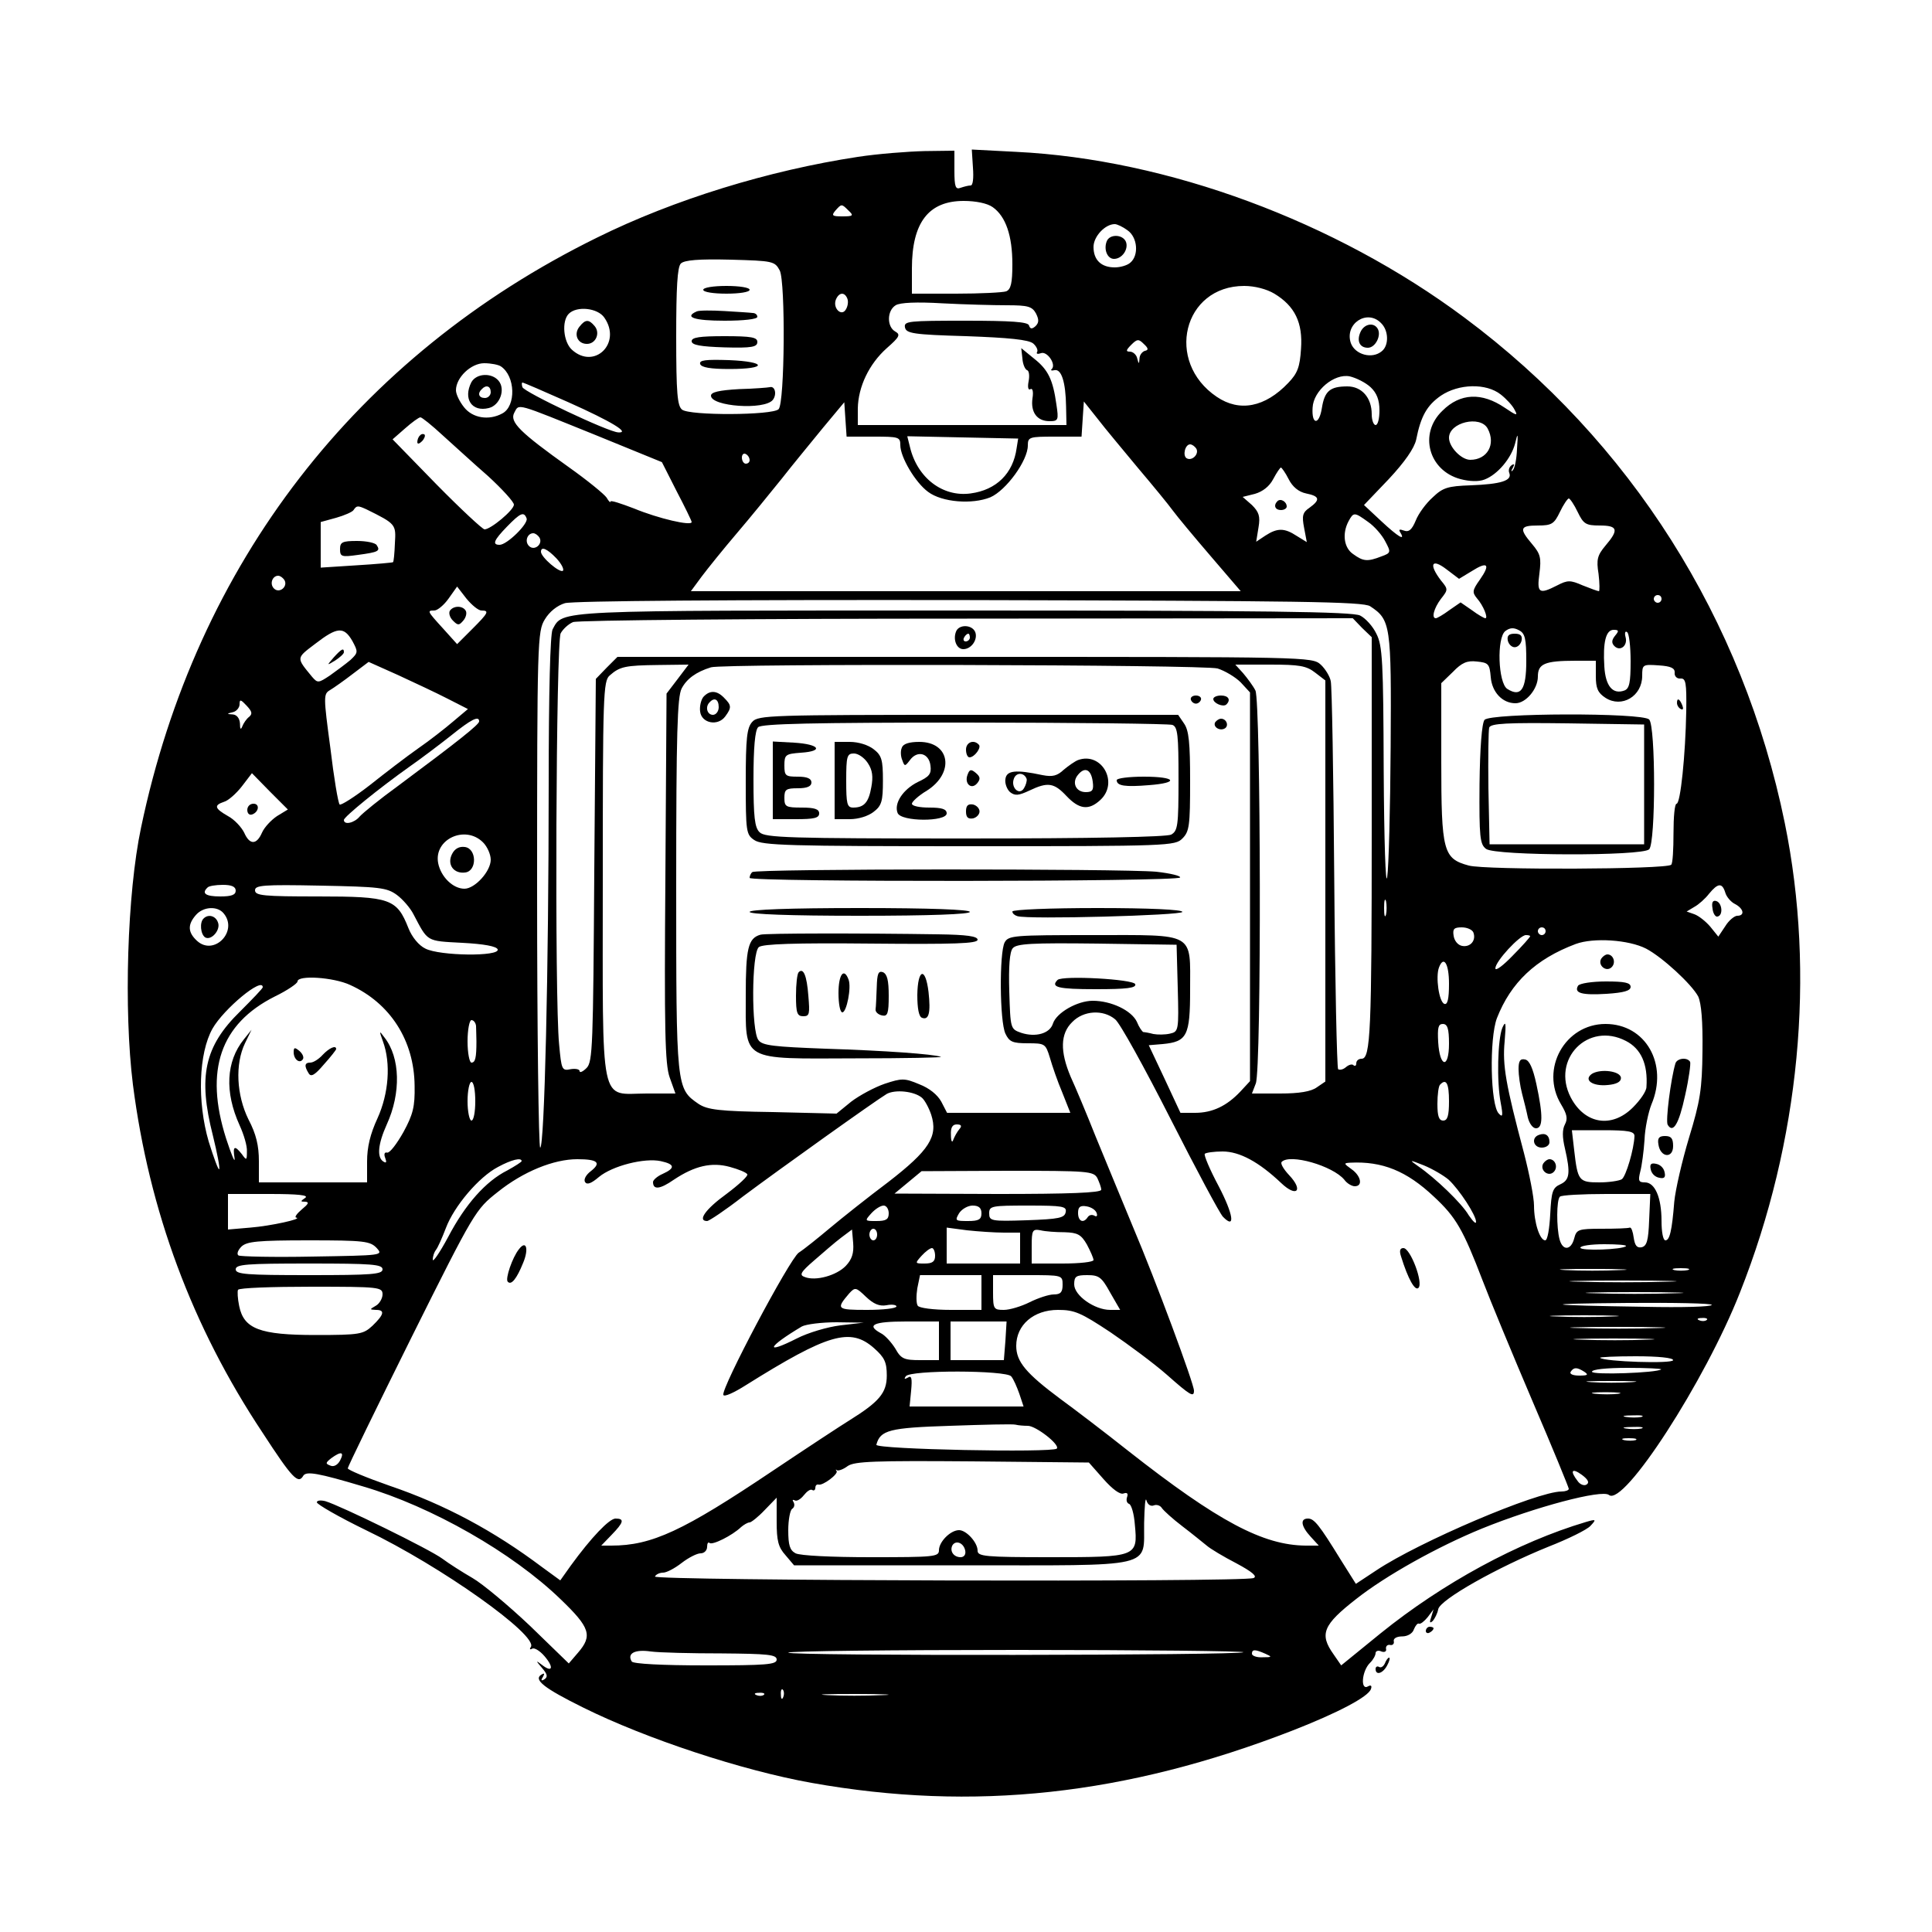 <?xml version="1.0" standalone="no"?>
<!DOCTYPE svg PUBLIC "-//W3C//DTD SVG 20010904//EN"
 "http://www.w3.org/TR/2001/REC-SVG-20010904/DTD/svg10.dtd">
<svg version="1.0" xmlns="http://www.w3.org/2000/svg"
 width="500pt" height="500pt" viewBox="0 0 500 500"
 preserveAspectRatio="xMidYMid meet">

<g transform="translate(0,500) scale(0.1,-0.1)"
fill="#000000" stroke="none">
<path d="M2220 4594 c-230 -35 -475 -110 -675 -209 -622 -306 -1037 -843
-1180 -1527 -36 -170 -45 -472 -21 -665 42 -327 153 -626 335 -900 78 -120 93
-135 106 -112 8 12 38 7 155 -28 177 -52 386 -171 511 -292 76 -73 83 -94 45
-138 l-24 -28 -100 97 c-56 53 -123 109 -149 124 -26 15 -62 38 -78 50 -32 24
-263 137 -303 149 -12 3 -22 2 -22 -3 0 -5 57 -38 127 -72 196 -94 445 -272
427 -302 -4 -6 -3 -8 3 -5 5 4 20 -5 32 -19 25 -29 21 -44 -6 -23 -17 13 -17
12 0 -8 14 -16 15 -23 6 -29 -8 -5 -10 -3 -4 6 5 9 4 11 -4 6 -21 -13 7 -35
108 -85 163 -81 412 -163 591 -195 420 -75 814 -32 1244 135 118 46 198 88
204 108 3 8 0 11 -7 7 -21 -13 -17 40 5 61 8 8 14 19 14 25 0 5 7 8 15 4 8 -3
14 0 12 7 -1 7 4 11 10 10 7 -2 12 3 10 10 -1 7 8 12 22 12 14 0 27 8 30 18 4
10 10 17 13 15 4 -2 14 6 23 17 l15 20 -6 -20 c-5 -14 -4 -17 4 -10 5 6 12 19
14 30 4 25 154 109 285 162 51 20 100 44 109 54 16 17 15 18 -12 10 -175 -52
-370 -158 -531 -288 l-102 -83 -20 29 c-37 52 -27 76 59 143 76 60 210 135
325 182 138 56 311 102 329 87 38 -31 249 295 339 524 155 391 196 823 116
1215 -108 528 -399 988 -829 1308 -334 249 -769 410 -1160 429 l-115 6 3 -47
c2 -27 0 -46 -6 -46 -6 0 -17 -3 -26 -6 -13 -5 -16 2 -16 45 l0 51 -77 -1
c-43 -1 -121 -7 -173 -15z m349 -130 c34 -24 51 -74 51 -148 0 -49 -4 -65 -16
-70 -9 -3 -67 -6 -130 -6 l-114 0 0 65 c0 119 43 175 134 175 31 0 61 -6 75
-16z m-373 -9 c14 -13 12 -15 -16 -15 -26 0 -29 2 -18 15 16 18 16 18 34 0z
m722 -51 c26 -18 30 -65 7 -84 -8 -7 -26 -12 -40 -12 -35 0 -55 19 -55 53 0
27 30 59 55 59 6 0 21 -7 33 -16z m-900 -104 c15 -30 13 -343 -3 -359 -16 -16
-231 -17 -250 -1 -12 10 -15 42 -15 189 0 127 3 180 12 189 9 9 47 12 128 10
111 -3 115 -4 128 -28z m1280 -60 c53 -32 74 -75 69 -143 -3 -47 -9 -63 -33
-88 -60 -63 -126 -76 -185 -36 -135 91 -87 287 71 287 27 0 58 -8 78 -20z
m-1105 -13 c3 -8 1 -20 -4 -28 -11 -19 -34 3 -26 25 8 20 23 21 30 3z m413
-17 c54 0 65 -3 75 -21 8 -16 8 -24 -1 -33 -9 -8 -14 -8 -17 2 -3 9 -46 12
-165 12 -146 0 -159 -1 -156 -17 3 -16 21 -19 159 -23 110 -4 161 -9 173 -19
8 -7 13 -17 10 -22 -3 -5 2 -6 10 -3 16 6 40 -29 28 -41 -4 -3 -1 -5 7 -3 18
4 29 -31 30 -94 l1 -48 -270 0 -270 0 0 43 c1 56 29 115 75 156 33 29 36 35
22 43 -22 12 -22 54 1 68 11 7 54 9 121 5 57 -3 133 -5 167 -5z m-1042 -32
c46 -66 -26 -136 -84 -83 -22 20 -27 74 -8 93 21 21 75 15 92 -10z m2010 -14
c20 -19 21 -58 2 -73 -25 -21 -69 -9 -80 21 -17 50 42 89 78 52z m-611 -72
c-7 -2 -14 -11 -14 -20 -1 -15 -2 -15 -6 1 -2 9 -11 17 -19 17 -11 0 -10 4 4
18 15 15 19 15 32 2 12 -11 13 -16 3 -18z m-1667 -40 c38 -25 40 -103 4 -122
-35 -19 -77 -12 -99 16 -12 15 -21 34 -21 44 0 33 39 70 73 70 18 0 37 -4 43
-8z m2251 -54 c16 -15 23 -33 23 -60 0 -21 -4 -38 -10 -38 -5 0 -10 12 -10 28
0 43 -26 72 -63 72 -45 0 -59 -12 -66 -56 -7 -45 -27 -44 -24 1 2 44 56 89 96
81 17 -4 41 -16 54 -28z m-2076 -39 c112 -50 161 -80 129 -78 -26 1 -243 104
-248 117 -2 6 -2 12 0 12 3 0 56 -23 119 -51z m2413 20 c14 -11 31 -29 36 -40
9 -16 5 -15 -26 6 -59 40 -115 38 -161 -8 -62 -59 -36 -155 47 -177 23 -6 47
-7 62 -1 34 13 69 55 79 93 7 30 8 28 5 -14 -1 -26 -6 -51 -11 -55 -4 -5 -5
-2 0 6 5 9 4 12 -3 7 -6 -4 -9 -13 -6 -20 8 -20 -22 -29 -100 -32 -59 -2 -72
-6 -98 -31 -17 -15 -37 -42 -44 -60 -10 -24 -18 -31 -31 -26 -11 4 -14 3 -9
-5 14 -23 -5 -12 -49 29 l-45 42 64 67 c42 45 66 80 71 102 12 61 28 89 64
114 46 31 117 33 155 3z m-1623 -109 c65 0 69 -1 69 -22 0 -31 39 -97 72 -121
36 -27 114 -33 161 -14 41 18 97 95 97 134 0 22 4 23 69 23 l70 0 3 46 3 45
35 -44 c19 -25 67 -82 105 -128 39 -46 80 -96 90 -110 11 -15 55 -68 98 -118
l78 -91 -712 0 -711 0 28 38 c15 20 56 71 91 112 35 41 87 105 116 141 28 36
77 95 107 132 l55 66 3 -45 3 -44 70 0z m-717 3 l169 -69 38 -75 c21 -40 39
-77 39 -80 0 -11 -86 9 -149 35 -34 13 -61 22 -61 18 0 -4 -5 1 -10 10 -6 9
-50 45 -98 79 -126 90 -154 117 -141 141 13 24 0 27 213 -59z m-399 1 c28 -25
80 -73 118 -106 37 -34 67 -67 67 -74 0 -14 -60 -64 -76 -64 -5 0 -61 52 -124
116 l-114 117 32 28 c18 16 36 29 40 29 4 0 30 -21 57 -46z m2705 17 c22 -41
-1 -81 -45 -81 -23 0 -55 33 -55 57 0 40 81 59 100 24z m-1219 -51 c-9 -65
-52 -108 -119 -117 -72 -10 -138 40 -157 120 l-7 28 143 -3 144 -3 -4 -25z
m465 -1 c8 -14 -11 -33 -25 -25 -11 7 -4 36 9 36 5 0 12 -5 16 -11z m-1156
-30 c0 -5 -4 -9 -10 -9 -5 0 -10 7 -10 16 0 8 5 12 10 9 6 -3 10 -10 10 -16z
m1395 -49 c10 -20 26 -33 45 -37 35 -7 38 -16 9 -37 -18 -12 -20 -21 -14 -52
l7 -37 -26 16 c-32 21 -50 21 -81 1 l-24 -16 6 37 c5 29 1 40 -17 58 l-24 21
32 8 c20 6 37 19 47 38 9 17 18 30 20 30 2 0 12 -14 20 -30z m748 -85 c15 -31
21 -35 57 -35 47 0 50 -11 15 -52 -21 -25 -24 -36 -18 -73 3 -25 3 -45 1 -45
-3 0 -22 7 -42 15 -32 14 -39 14 -66 0 -47 -24 -53 -20 -46 31 5 40 3 50 -19
76 -34 40 -32 48 15 48 36 0 42 4 57 35 9 19 20 35 23 35 3 0 14 -16 23 -35z
m-3135 7 c77 -38 77 -39 74 -88 -1 -26 -3 -48 -5 -49 -1 -1 -44 -5 -94 -8
l-93 -6 0 59 0 59 40 11 c21 6 42 15 45 20 8 12 11 12 33 2z m415 -24 c4 -14
-51 -68 -70 -68 -20 0 -15 12 19 47 35 36 44 40 51 21z m2178 -9 c16 -11 36
-34 44 -50 15 -28 15 -30 -10 -39 -36 -14 -47 -13 -73 6 -24 16 -29 53 -12 85
13 24 15 24 51 -2z m-2145 -40 c10 -17 -13 -36 -27 -22 -12 12 -4 33 11 33 5
0 12 -5 16 -11z m44 -54 c13 -14 20 -28 17 -32 -8 -7 -57 35 -57 49 0 15 16 8
40 -17z m2369 -33 c41 26 49 18 21 -22 -20 -28 -20 -33 -8 -48 17 -19 30 -52
22 -52 -3 0 -19 9 -35 21 l-29 20 -29 -20 c-16 -12 -32 -21 -35 -21 -12 0 -5
26 13 50 19 24 19 25 0 48 -32 42 -24 58 14 29 l33 -25 33 20z m-3073 -23 c10
-17 -13 -36 -27 -22 -12 12 -4 33 11 33 5 0 12 -5 16 -11z m510 -79 c21 0 18
-6 -24 -48 l-39 -39 -36 40 c-42 46 -42 47 -23 47 8 0 25 14 37 31 l22 31 24
-31 c14 -17 31 -31 39 -31z m3054 30 c0 -5 -4 -10 -10 -10 -5 0 -10 5 -10 10
0 6 5 10 10 10 6 0 10 -4 10 -10z m-754 -19 c53 -35 55 -48 53 -363 -1 -161
-5 -313 -9 -338 -4 -26 -8 94 -9 275 -1 283 -3 324 -19 355 -9 19 -28 40 -42
47 -19 10 -245 13 -1023 13 -1073 0 -1039 2 -1067 -49 -6 -13 -10 -159 -10
-403 0 -480 -11 -938 -22 -938 -4 0 -8 300 -8 668 0 645 1 668 20 699 12 20
32 36 52 42 20 6 424 9 1048 8 857 -2 1018 -4 1036 -16z m-21 -56 l25 -24 0
-499 c0 -520 -3 -592 -26 -592 -8 0 -14 -5 -14 -12 0 -6 -3 -8 -7 -5 -3 4 -12
2 -20 -5 -7 -6 -16 -8 -20 -5 -3 4 -8 226 -10 494 -2 269 -6 498 -9 510 -2 12
-14 32 -26 43 -22 20 -32 20 -921 20 l-899 0 -28 -28 -28 -29 -4 -494 c-3
-456 -4 -497 -20 -513 -10 -10 -18 -13 -18 -8 0 5 -11 7 -23 5 -23 -5 -24 -1
-30 64 -12 119 -8 1042 4 1064 6 11 20 24 32 29 12 5 470 9 1020 9 l998 1 24
-25z m425 -86 c0 -74 -14 -94 -49 -72 -24 15 -28 133 -5 150 12 9 22 9 35 2
16 -8 19 -22 19 -80z m-3038 52 c15 -28 15 -30 -5 -49 -12 -10 -36 -28 -53
-40 -30 -20 -32 -20 -46 -4 -42 51 -42 48 8 86 57 44 74 45 96 7z m3268 14
c-9 -11 -10 -19 -2 -27 15 -15 35 1 29 23 -3 11 -1 17 4 13 5 -3 9 -37 9 -75
0 -55 -3 -71 -16 -76 -30 -11 -49 11 -52 62 -4 63 4 95 24 95 14 0 14 -3 4
-15z m-3022 -163 l53 -27 -38 -32 c-21 -18 -62 -50 -91 -70 -30 -21 -86 -64
-125 -95 -40 -31 -75 -53 -78 -50 -4 4 -15 70 -24 146 -18 134 -18 140 -1 150
10 6 37 25 59 42 l41 31 76 -34 c41 -19 99 -46 128 -61z m2700 56 c3 -39 30
-68 64 -68 27 0 58 37 58 69 0 33 17 41 98 41 l52 0 0 -40 c0 -31 5 -43 25
-56 42 -27 95 4 95 57 0 29 1 30 43 27 31 -2 42 -7 41 -19 -1 -9 6 -16 15 -15
14 1 16 -11 15 -84 -2 -114 -15 -240 -25 -240 -5 0 -8 -34 -8 -76 0 -42 -2
-79 -6 -82 -12 -12 -481 -14 -524 -2 -66 18 -71 36 -71 270 l0 202 30 29 c23
24 37 30 62 27 30 -3 33 -6 36 -40z m-2104 -5 l-29 -38 -3 -476 c-3 -393 -1
-483 11 -517 l15 -42 -74 0 c-124 0 -114 -49 -114 553 0 477 1 515 18 529 26
23 40 26 126 27 l78 1 -28 -37z m1397 27 c19 -6 46 -22 60 -36 l24 -26 0 -503
0 -503 -25 -27 c-35 -37 -72 -55 -117 -55 l-38 0 -41 88 -41 87 36 3 c63 6 71
21 71 140 0 151 16 142 -251 142 -206 0 -219 -1 -229 -19 -14 -27 -13 -204 2
-236 10 -21 18 -25 58 -25 44 0 46 -1 57 -37 6 -21 20 -62 32 -90 l21 -53
-160 0 -159 0 -15 29 c-10 18 -31 35 -57 45 -38 16 -45 16 -90 1 -26 -9 -65
-30 -86 -46 l-38 -31 -165 4 c-139 2 -169 6 -192 21 -58 40 -58 40 -58 567 0
395 3 486 14 508 13 25 37 43 76 55 30 10 1275 7 1311 -3z m253 -11 l26 -20 0
-519 0 -519 -22 -15 c-15 -11 -46 -16 -95 -16 l-73 0 10 26 c15 38 13 989 -1
1017 -6 12 -21 32 -32 45 l-20 22 90 0 c76 0 94 -3 117 -21z m-2759 -114 c-7
-5 -15 -17 -18 -25 -4 -10 -6 -7 -6 8 -1 13 -8 22 -18 23 -17 1 -17 2 0 6 9 2
17 12 17 20 0 14 3 13 18 -3 14 -15 16 -21 7 -29z m595 -12 c0 -8 -54 -51
-210 -167 -47 -34 -91 -70 -99 -79 -14 -17 -41 -23 -41 -9 0 8 91 82 170 138
30 21 79 58 108 81 51 41 72 52 72 36z m-523 -245 c-15 -10 -33 -29 -39 -43
-14 -32 -32 -32 -46 0 -7 14 -25 34 -42 43 -35 20 -37 28 -10 37 11 3 32 22
46 40 l26 34 46 -47 47 -47 -28 -17z m533 -68 c11 -11 20 -31 20 -45 0 -30
-41 -75 -68 -75 -30 0 -61 31 -68 66 -12 62 70 100 116 54z m-640 -125 c0 -11
-11 -15 -40 -15 -38 0 -49 8 -33 23 3 4 21 7 40 7 23 0 33 -5 33 -15z m417
-11 c15 -11 35 -34 43 -50 38 -72 32 -69 126 -74 57 -3 89 -9 92 -17 6 -19
-150 -17 -187 2 -17 8 -35 30 -44 53 -30 76 -47 82 -233 82 -142 0 -164 2
-164 16 0 13 21 15 169 12 153 -3 172 -5 198 -24z m3438 6 c3 -11 15 -25 26
-30 22 -12 25 -30 5 -30 -7 0 -22 -12 -31 -27 l-18 -27 -21 26 c-12 14 -30 28
-41 32 l-20 7 20 12 c11 6 28 21 38 34 23 28 34 29 42 3z m-878 -57 c-3 -10
-5 -2 -5 17 0 19 2 27 5 18 2 -10 2 -26 0 -35z m-3008 3 c38 -46 -25 -111 -69
-71 -24 22 -25 42 -3 67 19 22 56 24 72 4z m3234 -49 c8 -21 -8 -39 -29 -35
-11 2 -20 13 -22 26 -3 18 1 22 21 22 14 0 27 -6 30 -13z m187 3 c0 -5 -4 -10
-10 -10 -5 0 -10 5 -10 10 0 6 5 10 10 10 6 0 10 -4 10 -10z m-40 -13 c0 -2
-20 -25 -45 -50 -25 -26 -45 -41 -45 -33 0 18 63 86 79 86 6 0 11 -1 11 -3z
m300 -32 c42 -22 118 -92 135 -124 8 -18 12 -63 11 -141 -1 -99 -6 -130 -35
-225 -18 -60 -35 -134 -38 -165 -6 -76 -12 -100 -23 -100 -6 0 -10 22 -10 50
0 61 -17 100 -43 100 -16 0 -18 4 -12 28 4 15 9 52 11 82 1 30 10 72 18 92 44
104 -15 208 -119 208 -105 0 -170 -117 -115 -208 15 -25 18 -37 10 -52 -7 -13
-7 -33 0 -62 15 -65 12 -82 -12 -93 -20 -9 -23 -19 -26 -77 -2 -38 -7 -68 -13
-68 -14 0 -29 46 -29 90 0 21 -12 82 -26 136 -47 177 -56 227 -50 289 4 48 3
55 -6 35 -12 -30 -15 -139 -4 -195 6 -32 5 -38 -5 -27 -22 21 -25 194 -5 247
36 92 100 153 204 192 46 17 137 11 182 -12z m-1212 -102 c3 -110 2 -113 -20
-118 -13 -3 -32 -3 -43 -1 -11 3 -23 5 -26 5 -3 1 -11 12 -17 27 -14 29 -66
54 -114 54 -40 0 -94 -31 -103 -59 -8 -26 -45 -36 -82 -24 -28 10 -28 10 -31
107 -2 65 1 103 9 112 10 12 50 14 218 12 l206 -3 3 -112z m702 11 c0 -40 -4
-55 -12 -52 -14 5 -23 70 -14 94 12 32 26 11 26 -42z m-2844 -3 c104 -47 166
-144 167 -261 1 -54 -4 -74 -29 -120 -17 -30 -35 -54 -42 -53 -7 2 -9 -4 -5
-14 4 -11 3 -14 -5 -9 -17 11 -14 45 9 96 37 81 35 173 -6 225 -14 19 -14 18
-4 -10 21 -57 15 -135 -14 -199 -19 -41 -27 -75 -27 -112 l0 -54 -140 0 -140
0 0 55 c0 40 -7 70 -27 108 -31 63 -35 143 -9 197 l17 35 -20 -25 c-46 -57
-50 -136 -11 -222 11 -24 20 -54 19 -68 0 -23 -1 -24 -13 -7 -19 24 -24 21
-19 -10 2 -16 -8 8 -22 51 -56 176 -15 296 126 367 33 16 59 34 59 39 0 17 93
11 136 -9z m-226 -6 c0 -3 -27 -31 -59 -63 -92 -90 -109 -168 -70 -321 11 -45
19 -85 16 -87 -2 -2 -14 30 -27 72 -30 103 -26 228 10 292 29 51 130 135 130
107z m2206 -83 c12 -9 76 -125 143 -257 67 -132 128 -246 136 -254 33 -34 27
6 -11 79 -23 43 -39 81 -36 84 3 3 24 6 46 6 44 0 94 -27 152 -82 40 -38 58
-19 20 21 -14 15 -23 30 -19 34 21 22 132 -10 162 -46 7 -10 20 -17 27 -17 22
0 16 27 -8 44 -21 15 -21 16 -3 17 82 4 145 -21 216 -88 57 -53 75 -84 126
-217 19 -50 77 -190 129 -312 52 -121 94 -224 94 -227 0 -4 -9 -7 -19 -7 -63
0 -368 -130 -479 -204 l-53 -35 -39 62 c-56 91 -69 107 -85 107 -21 0 -18 -20
7 -47 l21 -23 -34 0 c-110 1 -226 62 -459 245 -63 50 -142 110 -175 134 -90
67 -115 97 -115 138 0 54 45 93 108 93 43 0 59 -7 136 -58 47 -32 113 -81 146
-110 61 -54 70 -59 70 -41 0 18 -99 285 -158 424 -30 72 -73 177 -97 235 -23
58 -52 127 -64 153 -28 66 -27 112 4 142 29 30 80 33 111 7z m-1654 -17 c0 -8
1 -26 1 -40 0 -43 -3 -55 -13 -55 -5 0 -10 25 -10 55 0 30 5 55 10 55 6 0 11
-7 12 -15z m2518 -46 c0 -66 -24 -62 -28 4 -2 37 0 47 12 47 12 0 16 -12 16
-51z m458 7 c39 -20 57 -60 53 -119 0 -11 -16 -34 -35 -53 -55 -55 -125 -43
-161 26 -51 99 45 197 143 146z m-2978 -156 c0 -27 -4 -50 -10 -50 -5 0 -10
23 -10 50 0 28 5 50 10 50 6 0 10 -22 10 -50z m2520 0 c0 -38 -4 -50 -15 -50
-11 0 -15 11 -15 43 0 24 3 47 7 50 16 17 23 3 23 -43z m-1364 9 c7 -6 18 -26
24 -44 18 -56 -5 -92 -111 -174 -52 -39 -120 -93 -151 -119 -31 -26 -67 -55
-81 -64 -24 -17 -201 -351 -195 -368 2 -6 28 6 58 25 214 134 271 150 332 96
27 -24 33 -36 33 -71 0 -45 -20 -68 -97 -116 -18 -11 -108 -70 -199 -131 -231
-155 -312 -193 -417 -193 l-26 0 27 28 c31 32 34 42 10 42 -16 0 -63 -49 -116
-122 l-27 -38 -48 35 c-124 93 -250 161 -394 210 -60 21 -108 41 -108 45 0 4
74 156 165 339 163 327 166 331 223 376 66 53 145 85 206 85 53 0 63 -9 35
-31 -12 -9 -19 -21 -15 -28 5 -8 16 -4 36 13 35 29 118 50 160 41 37 -8 38
-18 5 -33 -14 -6 -25 -16 -25 -21 0 -21 18 -19 54 6 54 36 98 46 145 33 22 -6
42 -14 45 -19 3 -4 -22 -27 -54 -51 -54 -39 -76 -70 -50 -70 5 0 47 28 92 63
95 71 343 248 373 266 22 12 71 7 91 -10z m97 -81 c-6 -7 -13 -20 -16 -28 -3
-9 -6 -3 -6 13 -1 19 4 27 15 27 12 0 14 -4 7 -12z m1747 -18 c-1 -33 -22
-105 -33 -112 -7 -4 -33 -8 -58 -8 -53 0 -56 4 -65 83 l-6 52 81 0 c65 0 81
-3 81 -15z m-2880 -65 c0 -2 -17 -13 -37 -24 -56 -28 -109 -88 -153 -172 -22
-41 -40 -67 -40 -59 0 9 4 20 8 25 5 6 16 31 26 57 21 56 85 132 135 158 35
19 61 25 61 15z m2399 -48 c28 -26 71 -92 71 -109 0 -7 -8 1 -19 17 -18 31
-86 96 -131 127 -24 17 -23 17 15 2 22 -9 51 -26 64 -37z m-909 4 c5 -11 10
-24 10 -30 0 -8 -85 -11 -267 -11 l-268 1 35 29 35 29 222 1 c210 0 223 -1
233 -19z m-2050 -51 c-13 -9 -13 -10 0 -10 11 -1 8 -6 -9 -20 -13 -11 -19 -20
-15 -21 21 -3 -67 -22 -118 -26 l-58 -5 0 46 0 46 108 0 c73 0 102 -3 92 -10z
m3478 -57 c-2 -54 -6 -68 -20 -71 -12 -2 -17 5 -20 25 -2 15 -6 27 -10 26 -5
-2 -37 -3 -73 -3 -61 0 -65 -2 -71 -25 -8 -31 -30 -33 -38 -2 -8 30 -8 102 1
110 3 4 58 7 120 7 l114 0 -3 -67z m-1968 17 c0 -16 -7 -20 -32 -20 -30 0 -31
0 -13 20 10 11 24 20 32 20 7 0 13 -9 13 -20z m240 0 c0 -16 -7 -20 -35 -20
-33 0 -34 1 -23 20 7 11 23 20 35 20 16 0 23 -6 23 -20z m218 3 c-3 -15 -17
-18 -101 -21 -92 -3 -97 -2 -97 18 0 19 6 20 101 20 90 0 100 -2 97 -17z m80
-2 c3 -8 0 -11 -6 -7 -6 3 -13 2 -17 -4 -11 -17 -25 -11 -25 11 0 15 5 20 22
17 12 -2 23 -9 26 -17z m-649 -137 c-24 -25 -78 -40 -106 -29 -15 5 -12 12 24
43 23 20 54 47 70 59 l28 21 3 -35 c2 -26 -3 -42 -19 -59z m81 81 c0 -8 -4
-15 -10 -15 -5 0 -10 7 -10 15 0 8 5 15 10 15 6 0 10 -7 10 -15z m328 5 l42 0
0 -40 0 -40 -95 0 -95 0 0 46 0 47 53 -7 c28 -3 71 -6 95 -6z m157 1 c34 -1
43 -6 58 -32 9 -17 17 -35 17 -40 0 -5 -36 -9 -80 -9 l-80 0 0 45 c0 41 2 45
23 41 12 -3 40 -5 62 -5z m-1780 -41 c17 -19 15 -19 -166 -22 -101 -2 -188 0
-192 3 -5 4 -1 14 8 23 14 13 41 16 174 16 144 0 159 -2 176 -20z m3233 5 c-9
-9 -118 -13 -118 -4 0 5 28 9 62 9 34 0 59 -2 56 -5z m-1788 -25 c0 -15 -7
-20 -27 -20 -25 0 -26 0 -8 20 10 11 22 20 27 20 4 0 8 -9 8 -20z m-1430 -35
c0 -13 -28 -15 -190 -15 -162 0 -190 2 -190 15 0 13 28 15 190 15 162 0 190
-2 190 -15z m3202 -2 c-40 -2 -103 -2 -140 0 -37 2 -4 3 73 3 77 0 107 -2 67
-3z m176 0 c-10 -2 -26 -2 -35 0 -10 3 -2 5 17 5 19 0 27 -2 18 -5z m-1828
-58 l0 -45 -79 0 c-46 0 -83 5 -86 11 -4 6 -4 26 -1 45 l7 34 79 0 80 0 0 -45z
m210 20 c0 -19 -5 -25 -23 -25 -12 0 -40 -9 -62 -20 -22 -11 -52 -20 -67 -20
-26 0 -28 2 -28 45 l0 45 90 0 c89 0 90 0 90 -25z m123 -20 l26 -45 -26 0
c-40 0 -93 37 -93 66 0 21 5 24 34 24 30 0 37 -5 59 -45z m1440 28 c-62 -2
-164 -2 -225 0 -62 1 -12 3 112 3 124 0 174 -2 113 -3z m-3323 -33 c0 -10 -8
-24 -17 -29 -17 -10 -17 -10 0 -11 24 0 21 -12 -9 -41 -24 -22 -32 -24 -147
-24 -145 0 -186 16 -198 75 -4 19 -5 38 -3 42 3 5 88 8 190 8 176 0 184 -1
184 -20z m1304 -28 c14 3 26 1 26 -3 0 -5 -34 -9 -76 -9 -79 0 -81 2 -46 43
15 16 17 16 43 -9 20 -19 35 -25 53 -22z m2039 31 c-57 -2 -149 -2 -205 0 -57
1 -11 3 102 3 113 0 159 -2 103 -3z m97 -30 c0 -5 -78 -7 -172 -5 -266 4 -286
8 -45 10 119 1 217 -1 217 -5z m-257 -30 c-40 -2 -106 -2 -145 0 -40 1 -8 3
72 3 80 0 112 -2 73 -3z m244 -9 c-3 -3 -12 -4 -19 -1 -8 3 -5 6 6 6 11 1 17
-2 13 -5z m-2242 -14 c-33 -4 -84 -19 -113 -34 -85 -43 -76 -22 13 31 11 6 52
11 90 11 l70 -1 -60 -7z m255 -40 l0 -50 -48 0 c-42 0 -50 3 -65 30 -10 16
-27 35 -38 40 -38 21 -18 30 66 30 l85 0 0 -50z m172 0 l-4 -50 -69 0 -69 0 0
50 0 50 73 0 72 0 -3 -50z m1686 33 c-53 -2 -143 -2 -200 0 -57 1 -13 3 97 3
110 0 156 -2 103 -3z m-25 -30 c-45 -2 -122 -2 -170 0 -48 1 -11 3 82 3 94 0
133 -2 88 -3z m67 -53 c0 -10 -179 -4 -189 6 -2 2 39 4 92 4 59 0 97 -4 97
-10z m-230 -30 c12 -8 9 -10 -13 -10 -16 0 -26 4 -22 10 8 12 16 12 35 0z
m199 6 c-11 -9 -179 -15 -179 -6 0 6 37 10 92 10 50 0 89 -2 87 -4z m-1682
-18 c6 -7 15 -28 21 -45 l11 -33 -147 0 -148 0 4 41 c3 32 1 40 -8 34 -9 -5
-11 -4 -6 3 10 17 260 16 273 0z m1606 -15 c-29 -2 -77 -2 -105 0 -29 2 -6 3
52 3 58 0 81 -1 53 -3z m-35 -30 c-15 -2 -42 -2 -60 0 -18 2 -6 4 27 4 33 0
48 -2 33 -4z m60 -60 c-10 -2 -28 -2 -40 0 -13 2 -5 4 17 4 22 1 32 -1 23 -4z
m-1588 -23 c21 0 84 -49 75 -59 -12 -11 -470 -2 -467 10 10 38 34 44 191 49
86 3 162 5 169 3 8 -2 22 -3 32 -3z m1588 -7 c-10 -2 -28 -2 -40 0 -13 2 -5 4
17 4 22 1 32 -1 23 -4z m-15 -30 c-7 -2 -21 -2 -30 0 -10 3 -4 5 12 5 17 0 24
-2 18 -5z m-3353 -53 c-6 -11 -16 -17 -25 -13 -13 5 -13 7 2 19 26 19 35 17
23 -6z m1976 -48 c23 -26 43 -41 52 -37 9 3 12 0 9 -9 -3 -8 -1 -16 5 -18 6
-2 13 -26 15 -54 8 -83 5 -84 -218 -84 -170 0 -189 2 -189 17 0 21 -29 53 -48
53 -22 0 -52 -30 -52 -52 0 -17 -12 -18 -176 -18 -102 0 -183 4 -195 10 -15 8
-19 21 -19 60 0 27 5 52 10 55 6 4 7 11 4 17 -4 6 -3 8 3 5 5 -3 15 3 23 13 8
10 17 17 22 14 4 -3 8 0 8 5 0 6 3 10 8 9 11 -4 53 28 47 35 -3 4 -2 5 1 2 4
-2 16 2 28 11 18 12 68 14 322 12 l302 -3 38 -43z m1250 -14 c-6 -4 -17 0 -23
9 -21 27 -15 35 11 16 16 -12 20 -20 12 -25z m-1120 -54 c7 3 17 0 21 -7 5 -7
28 -28 53 -47 25 -19 53 -42 63 -50 9 -8 44 -29 77 -46 41 -22 55 -34 44 -38
-28 -11 -1556 -7 -1549 4 3 6 13 10 21 10 9 0 30 11 48 25 18 14 40 25 49 25
10 0 17 8 17 17 0 9 3 13 6 10 7 -7 59 19 82 41 7 6 17 12 22 12 4 0 22 14 39
32 l31 32 0 -62 c0 -49 4 -66 23 -87 l22 -26 434 0 c509 0 470 -9 472 110 1
42 3 68 6 58 3 -11 11 -16 19 -13z m-488 -117 c2 -10 -3 -17 -12 -17 -18 0
-29 16 -21 31 9 14 29 6 33 -14z m-630 -266 c119 -1 142 -3 142 -16 0 -13 -27
-15 -184 -15 -113 0 -187 4 -191 10 -13 21 8 32 49 26 22 -3 105 -5 184 -5z
m1350 3 c-9 -8 -1178 -10 -1178 -1 0 4 266 7 592 7 325 0 589 -3 586 -6z m57
-4 c18 -8 17 -9 -7 -9 -16 -1 -28 4 -28 9 0 12 8 12 35 0z m-1248 -112 c-3 -8
-6 -5 -6 6 -1 11 2 17 5 13 3 -3 4 -12 1 -19z m-50 6 c-3 -3 -12 -4 -19 -1 -8
3 -5 6 6 6 11 1 17 -2 13 -5z m305 -1 c-40 -2 -103 -2 -140 0 -37 2 -4 3 73 3
77 0 107 -2 67 -3z"/>
<path d="M2864 4375 c-8 -21 2 -45 19 -45 21 0 38 25 31 44 -8 20 -43 21 -50
1z"/>
<path d="M1820 4250 c0 -6 27 -10 60 -10 33 0 60 4 60 10 0 6 -27 10 -60 10
-33 0 -60 -4 -60 -10z"/>
<path d="M1803 4194 c-34 -15 -5 -24 72 -24 50 0 85 4 85 10 0 6 -6 10 -12 10
-7 1 -40 3 -73 5 -33 2 -66 2 -72 -1z"/>
<path d="M1790 4117 c0 -10 23 -14 85 -16 71 -2 85 1 85 14 0 12 -15 15 -85
15 -64 0 -85 -3 -85 -13z"/>
<path d="M1812 4058 c3 -9 27 -13 76 -13 99 0 97 19 -1 23 -61 2 -78 0 -75
-10z"/>
<path d="M1913 3993 c-53 -3 -73 -8 -73 -17 0 -28 138 -38 160 -11 11 14 6 37
-8 33 -4 -1 -40 -4 -79 -5z"/>
<path d="M2646 4072 c1 -15 7 -28 12 -30 5 -1 7 -14 4 -29 -3 -15 -1 -24 5
-20 5 3 8 -6 5 -24 -5 -36 12 -59 44 -59 23 0 24 3 18 43 -9 64 -21 90 -58
119 l-33 27 3 -27z"/>
<path d="M1500 4155 c-16 -19 -6 -45 19 -45 23 0 35 28 20 46 -15 18 -24 18
-39 -1z"/>
<path d="M3522 4143 c-12 -24 -4 -43 18 -43 20 0 36 33 25 50 -10 16 -33 12
-43 -7z"/>
<path d="M1220 4011 c-22 -43 1 -78 45 -67 29 7 44 49 25 71 -18 21 -57 19
-70 -4z m50 -26 c0 -8 -7 -15 -15 -15 -16 0 -20 12 -8 23 11 12 23 8 23 -8z"/>
<path d="M1087 3873 c-4 -3 -7 -11 -7 -17 0 -6 5 -5 12 2 6 6 9 14 7 17 -3 3
-9 2 -12 -2z"/>
<path d="M3306 3703 c-11 -11 -6 -23 9 -23 8 0 15 4 15 9 0 13 -16 22 -24 14z"/>
<path d="M880 3579 c0 -20 4 -21 47 -15 52 7 58 10 48 25 -3 6 -26 11 -51 11
-38 0 -44 -3 -44 -21z"/>
<path d="M1164 3419 c-3 -6 0 -17 8 -25 13 -13 16 -13 27 0 7 8 10 20 6 26 -8
13 -32 13 -41 -1z"/>
<path d="M2474 3365 c-8 -21 2 -45 19 -45 21 0 38 25 31 44 -8 20 -43 21 -50
1z m36 -15 c0 -5 -5 -10 -11 -10 -5 0 -7 5 -4 10 3 6 8 10 11 10 2 0 4 -4 4
-10z"/>
<path d="M3902 3343 c2 -10 10 -18 18 -18 8 0 16 8 18 18 2 12 -3 17 -18 17
-15 0 -20 -5 -18 -17z"/>
<path d="M864 3299 c-19 -22 -19 -22 4 -8 12 8 22 17 22 21 0 12 -6 9 -26 -13z"/>
<path d="M4340 3181 c0 -6 4 -13 10 -16 6 -3 7 1 4 9 -7 18 -14 21 -14 7z"/>
<path d="M3842 3137 c-7 -8 -12 -74 -13 -167 -1 -137 1 -155 17 -167 24 -18
404 -19 422 -1 17 17 17 319 0 336 -18 18 -411 17 -426 -1z m413 -167 l0 -155
-200 0 -200 0 -3 145 c-1 79 0 150 2 157 4 11 47 13 203 11 l198 -3 0 -155z"/>
<path d="M1820 3196 c-6 -8 -10 -25 -8 -38 4 -30 46 -38 65 -12 17 23 16 29
-3 48 -19 20 -38 20 -54 2z m40 -26 c0 -11 -7 -20 -15 -20 -15 0 -21 21 -8 33
12 13 23 7 23 -13z"/>
<path d="M3082 3189 c2 -6 8 -10 13 -10 5 0 11 4 13 10 2 6 -4 11 -13 11 -9 0
-15 -5 -13 -11z"/>
<path d="M3140 3191 c0 -11 26 -22 34 -14 12 12 5 23 -14 23 -11 0 -20 -4 -20
-9z"/>
<path d="M1947 3132 c-14 -15 -17 -42 -17 -155 0 -129 1 -137 22 -151 20 -14
89 -16 555 -16 520 0 534 1 553 20 18 18 20 33 20 148 0 99 -3 132 -16 150
l-15 22 -543 0 c-513 0 -544 -1 -559 -18z m1087 -8 c14 -5 16 -27 16 -140 0
-122 -2 -134 -19 -144 -13 -6 -199 -10 -535 -10 -454 0 -516 2 -530 16 -13 12
-16 40 -16 138 0 81 4 126 12 134 9 9 141 12 534 12 287 0 529 -3 538 -6z"/>
<path d="M2000 2980 l0 -100 60 0 c47 0 60 3 60 15 0 11 -12 15 -45 15 -41 0
-45 2 -45 25 0 22 4 25 35 25 24 0 35 5 35 15 0 10 -11 15 -35 15 -32 0 -35 2
-35 29 0 28 3 30 43 33 60 4 48 22 -18 26 l-55 3 0 -101z"/>
<path d="M2160 2980 l0 -100 39 0 c23 0 48 8 62 19 21 16 24 28 24 81 0 53 -3
65 -24 81 -14 11 -39 19 -62 19 l-39 0 0 -100z m86 45 c12 -18 14 -35 9 -62
-7 -40 -19 -53 -47 -53 -16 0 -18 10 -18 70 0 63 2 70 20 70 11 0 27 -11 36
-25z"/>
<path d="M2334 3065 c-4 -8 -3 -23 1 -32 6 -17 7 -17 20 0 19 26 49 18 53 -14
3 -22 -3 -29 -33 -43 -38 -19 -62 -55 -52 -80 9 -23 127 -23 127 -1 0 11 -12
15 -45 15 -25 0 -45 4 -45 10 0 5 17 21 39 34 72 46 60 126 -20 126 -26 0 -42
-5 -45 -15z"/>
<path d="M2500 3060 c0 -11 4 -20 9 -20 13 0 32 26 24 33 -13 14 -33 6 -33
-13z"/>
<path d="M2790 3033 c-8 -3 -25 -15 -37 -25 -17 -16 -29 -19 -55 -14 -70 15
-93 12 -96 -10 -2 -11 4 -27 12 -34 13 -10 22 -9 50 4 48 23 64 20 96 -14 33
-35 58 -38 88 -10 48 45 3 125 -58 103z m38 -56 c3 -22 -1 -27 -18 -27 -26 0
-37 25 -20 45 18 22 34 13 38 -18z m-171 7 c1 -5 -2 -16 -7 -24 -12 -20 -35 2
-26 25 6 17 27 16 33 -1z"/>
<path d="M2504 2995 c-9 -23 10 -40 25 -22 9 11 8 17 -4 27 -12 10 -16 9 -21
-5z"/>
<path d="M2890 2981 c0 -15 22 -18 83 -13 80 6 71 22 -13 22 -38 0 -70 -4 -70
-9z"/>
<path d="M2500 2900 c0 -15 5 -20 18 -18 9 2 17 10 17 18 0 8 -8 16 -17 18
-13 2 -18 -3 -18 -18z"/>
<path d="M3145 3131 c-7 -12 12 -24 25 -16 11 7 4 25 -10 25 -5 0 -11 -4 -15
-9z"/>
<path d="M1947 2743 c-4 -3 -7 -10 -7 -15 0 -11 1107 -10 1114 1 3 4 -25 11
-62 15 -90 8 -1037 8 -1045 -1z"/>
<path d="M1940 2640 c0 -6 102 -10 285 -10 183 0 285 4 285 10 0 6 -102 10
-285 10 -183 0 -285 -4 -285 -10z"/>
<path d="M2620 2641 c0 -5 6 -10 13 -12 28 -9 427 2 427 11 0 6 -86 10 -220
10 -122 0 -220 -4 -220 -9z"/>
<path d="M1968 2581 c-32 -9 -38 -36 -38 -157 0 -173 -15 -164 284 -163 127 0
227 2 221 4 -20 7 -143 16 -300 21 -131 5 -162 8 -172 22 -19 23 -18 226 1
241 10 8 92 11 290 9 216 -2 276 0 276 10 0 9 -28 13 -102 14 -194 3 -448 3
-460 -1z"/>
<path d="M2067 2484 c-4 -4 -7 -31 -7 -61 0 -45 3 -53 19 -53 16 0 17 6 13 53
-4 53 -13 73 -25 61z"/>
<path d="M2269 2445 c-1 -25 -2 -51 -3 -57 -1 -7 7 -14 17 -16 14 -3 17 5 17
51 0 40 -4 56 -15 61 -12 4 -15 -4 -16 -39z"/>
<path d="M2170 2430 c0 -27 4 -50 10 -50 11 0 24 65 16 85 -12 32 -26 13 -26
-35z"/>
<path d="M2374 2425 c0 -35 4 -56 12 -59 18 -7 23 13 17 67 -8 66 -28 60 -29
-8z"/>
<path d="M640 2904 c0 -9 5 -14 12 -12 18 6 21 28 4 28 -9 0 -16 -7 -16 -16z"/>
<path d="M1170 2790 c-14 -27 4 -52 34 -48 31 4 30 62 -1 66 -14 2 -26 -4 -33
-18z"/>
<path d="M4432 2649 c1 -13 8 -23 13 -21 15 3 12 35 -3 40 -9 3 -13 -3 -10
-19z"/>
<path d="M527 2623 c-11 -10 -8 -41 4 -49 16 -9 41 20 33 39 -6 17 -25 22 -37
10z"/>
<path d="M4144 2519 c-10 -17 13 -36 27 -22 12 12 4 33 -11 33 -5 0 -12 -5
-16 -11z"/>
<path d="M4084 2449 c-11 -19 9 -25 74 -21 45 3 62 8 62 18 0 11 -16 14 -64
14 -36 0 -68 -5 -72 -11z"/>
<path d="M3930 2233 c0 -15 4 -44 9 -63 5 -19 12 -47 15 -62 4 -16 13 -28 21
-28 18 0 19 32 1 115 -9 41 -18 61 -29 63 -13 3 -17 -4 -17 -25z"/>
<path d="M4336 2248 c-12 -40 -26 -150 -20 -159 14 -23 29 2 45 76 10 44 15
83 13 87 -8 13 -34 9 -38 -4z"/>
<path d="M3983 2063 c-21 -7 -15 -33 7 -33 11 0 20 6 20 14 0 18 -11 25 -27
19z"/>
<path d="M4292 2038 c5 -34 38 -37 38 -4 0 20 -5 26 -21 26 -15 0 -20 -5 -17
-22z"/>
<path d="M3994 1989 c-10 -17 13 -36 27 -22 12 12 4 33 -11 33 -5 0 -12 -5
-16 -11z"/>
<path d="M4272 1974 c2 -11 11 -20 22 -22 13 -3 17 1 14 14 -2 11 -11 20 -22
22 -13 3 -17 -1 -14 -14z"/>
<path d="M2737 2464 c-19 -19 1 -24 99 -24 80 0 105 3 102 13 -5 13 -188 23
-201 11z"/>
<path d="M760 2277 c0 -19 16 -31 24 -18 3 5 -1 14 -9 21 -12 10 -15 10 -15
-3z"/>
<path d="M835 2270 c-10 -11 -24 -20 -32 -20 -15 0 -16 -9 -4 -28 6 -10 16 -4
39 23 18 20 32 38 32 40 0 11 -18 3 -35 -15z"/>
<path d="M3626 1748 c18 -58 36 -90 45 -81 13 13 -21 103 -39 103 -9 0 -11 -7
-6 -22z"/>
<path d="M4120 2221 c-23 -16 2 -33 41 -29 22 2 34 8 34 18 0 18 -52 25 -75
11z"/>
<path d="M1343 1767 c-17 -21 -36 -77 -29 -84 9 -10 23 7 40 49 15 36 8 60
-11 35z"/>
<path d="M3690 779 c0 -5 5 -7 10 -4 6 3 10 8 10 11 0 2 -4 4 -10 4 -5 0 -10
-5 -10 -11z"/>
<path d="M3584 695 c-4 -8 -10 -12 -15 -9 -5 3 -9 0 -9 -5 0 -18 19 -12 30 9
6 11 8 20 5 20 -3 0 -8 -7 -11 -15z"/>
</g>
</svg>
